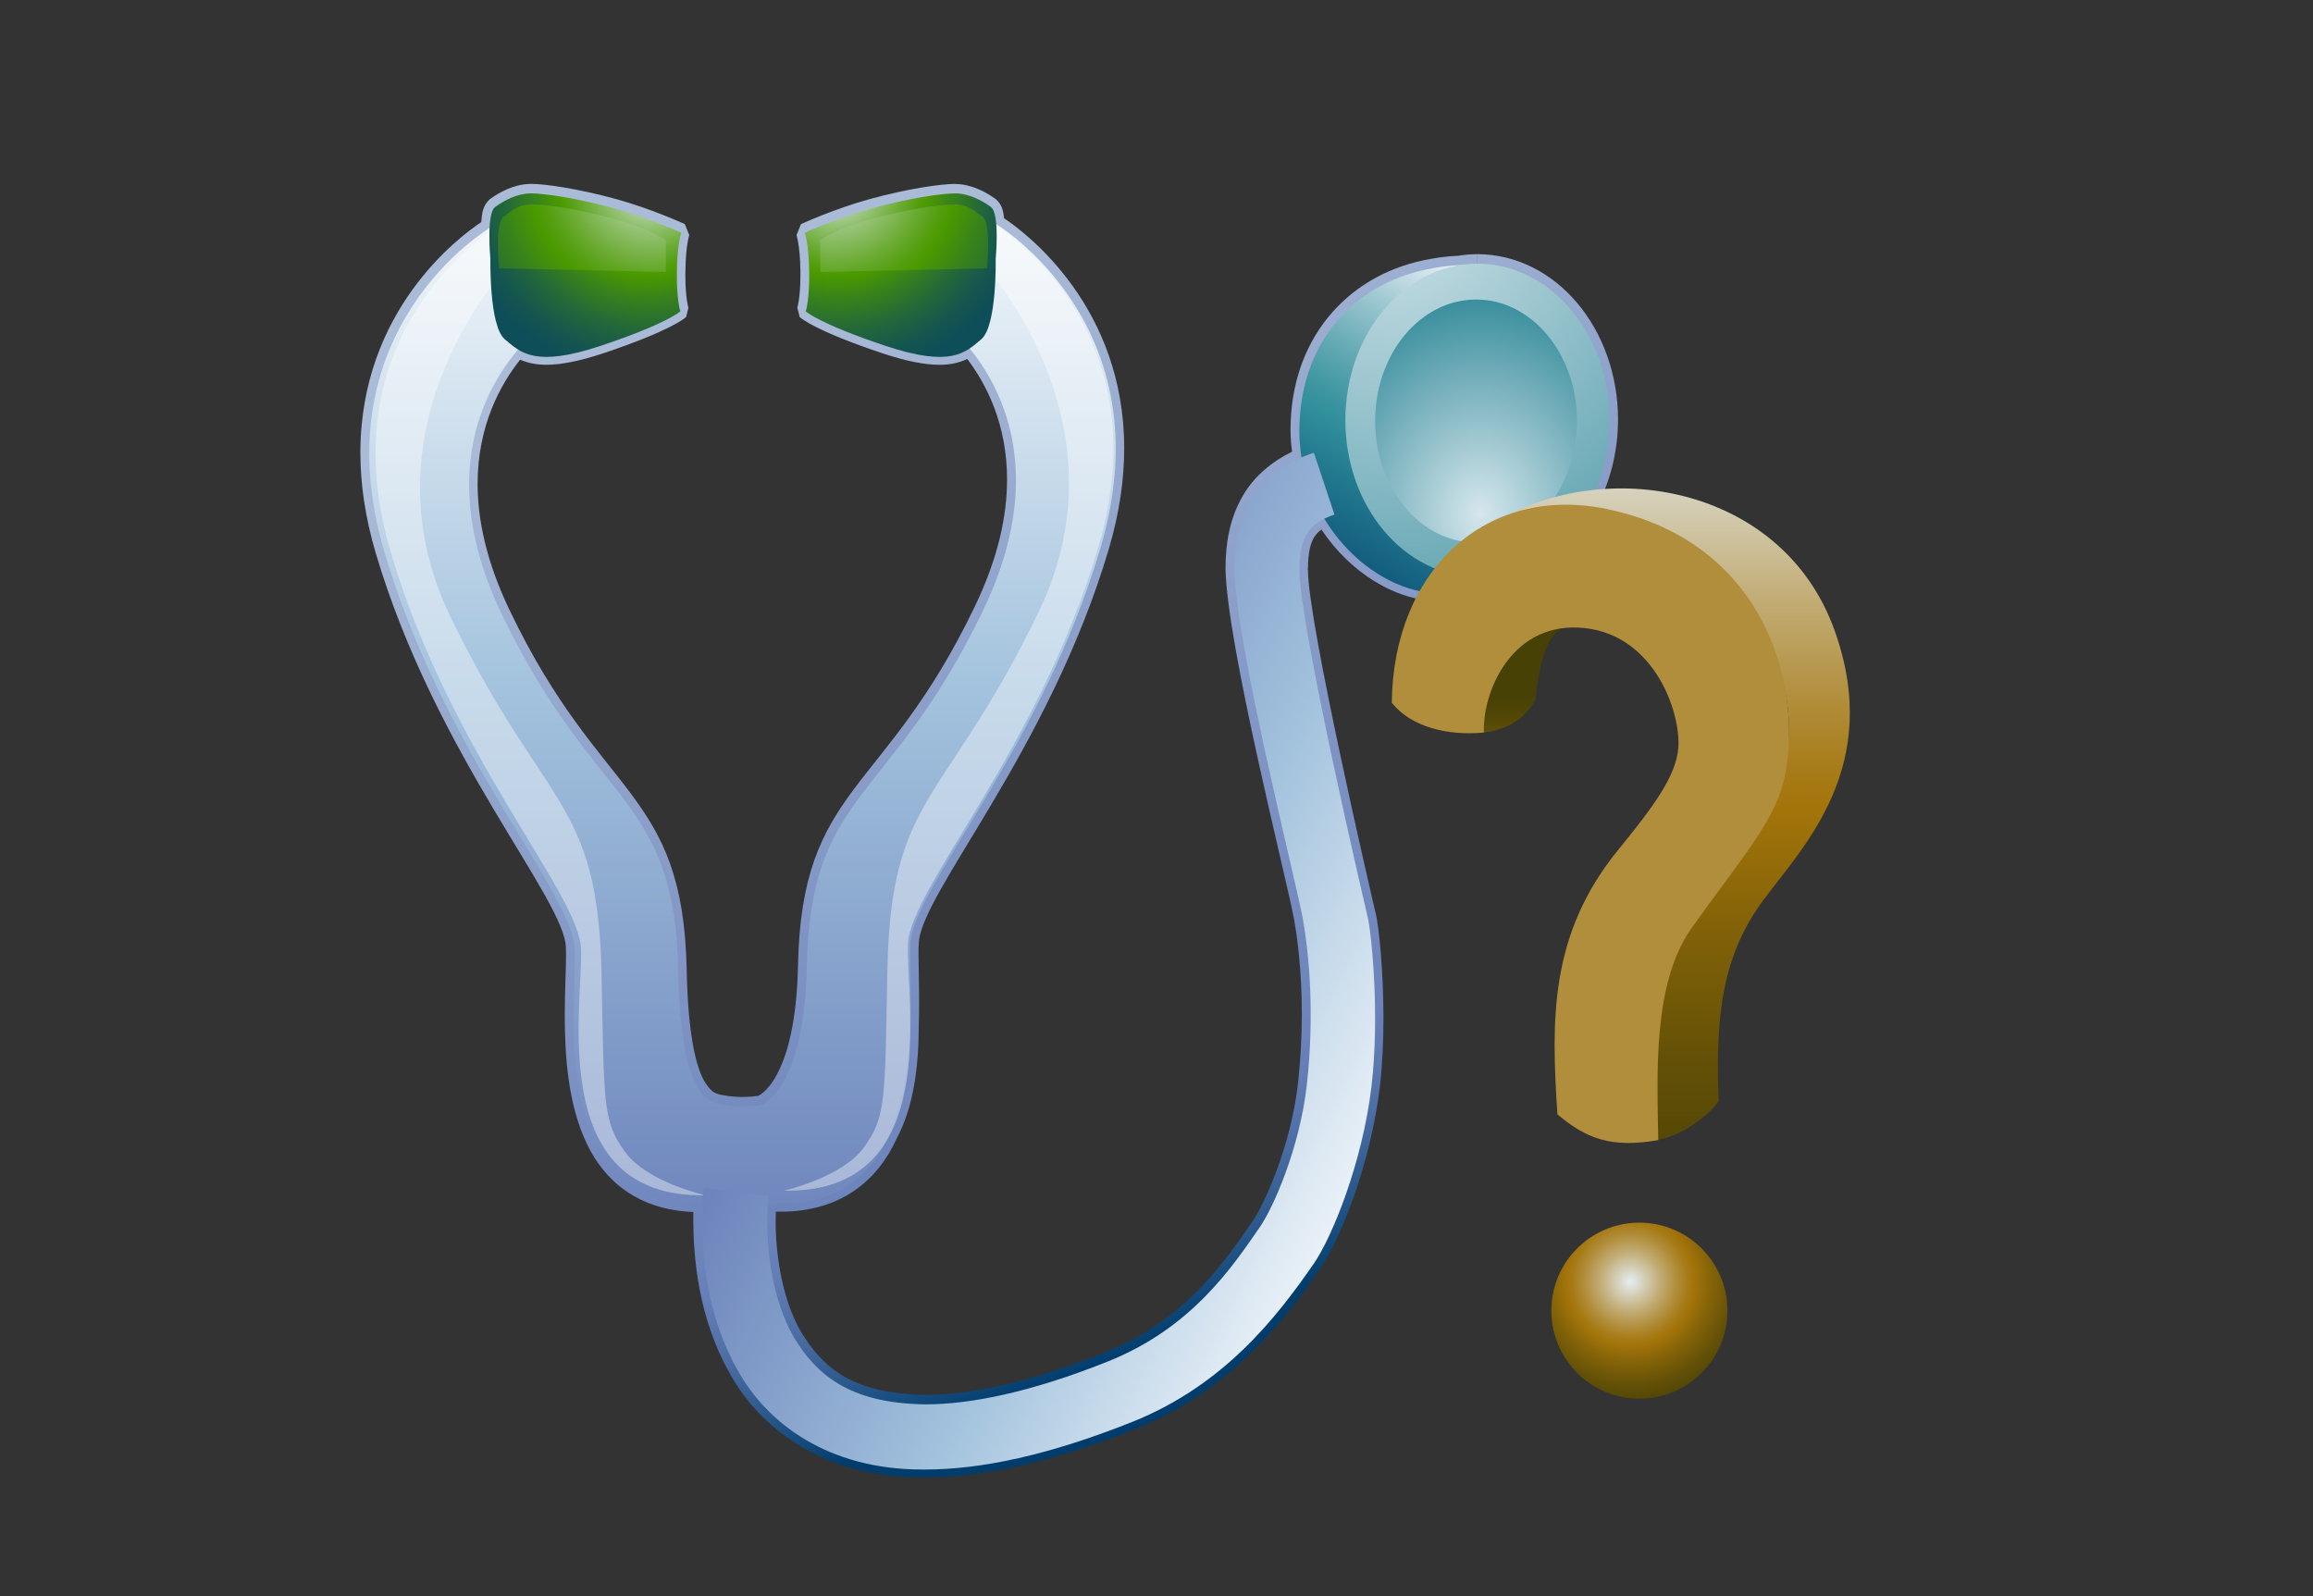<?xml version="1.0" encoding="UTF-8"?>
<svg xmlns="http://www.w3.org/2000/svg" xmlns:xlink="http://www.w3.org/1999/xlink" contentScriptType="text/ecmascript" width="100" baseProfile="tiny" zoomAndPan="magnify" contentStyleType="text/css" viewBox="0.004 0.086 100 69" height="69" preserveAspectRatio="xMidYMid meet" version="1.1">
    <rect x="0.004" y="0.086" width="100" height="69" fill="#333333" stroke="none"/>
    <rect x="0" width="100" fill="none" y="0" height="69.047"/>
    <linearGradient x1="-655.207" gradientTransform="matrix(1 0 0 -1 694.626 1065.141)" y1="1053.361" x2="-636.577" gradientUnits="userSpaceOnUse" y2="1005.12" xlink:type="simple" xlink:actuate="onLoad" id="XMLID_961_" xlink:show="other">
        <stop stop-color="#aabbd7" offset="0"/>
        <stop stop-color="#92a5cc" offset="0.263"/>
        <stop stop-color="#6c83bb" offset="0.714"/>
        <stop stop-color="#637db5" offset="0.745"/>
        <stop stop-color="#4c6ea4" offset="0.794"/>
        <stop stop-color="#265689" offset="0.856"/>
        <stop stop-color="#003d6d" offset="0.91"/>
        <stop stop-color="#003d6d" offset="1"/>
    </linearGradient>
    <path fill="url(#XMLID_961_)" d="M 35.258 13.348 L 35.258 13.348 C 35.347 13.403 35.476 13.475 35.653 13.563 L 35.653 13.563 C 36.133 13.806 36.98 14.173 38.398 14.645 L 38.398 14.645 C 39.417 14.986 40.125 15.106 40.619 15.106 L 40.619 15.106 C 41.162 15.102 41.447 14.977 41.715 14.802 L 41.715 14.802 L 42.212 14.877 C 43.151 16.024 44.297 18.008 44.297 20.812 L 44.297 20.812 C 44.297 22.475 43.894 24.416 42.827 26.629 L 42.827 26.629 C 38.693 35.132 35.383 34.406 35.256 41.834 L 35.256 41.834 C 35.145 47.061 33.432 48.066 32.956 48.191 L 32.956 48.191 C 32.79 48.224 32.483 48.254 32.094 48.254 L 32.094 48.254 C 31.835 48.254 31.552 48.237 31.277 48.191 L 31.277 48.191 C 31.009 48.163 30.27 48.06 29.816 47.212 L 29.816 47.212 C 29.346 46.38 29.008 44.911 28.95 42.024 L 28.95 42.024 C 28.823 34.596 25.512 35.323 21.379 26.816 L 21.379 26.816 C 20.311 24.607 19.907 22.662 19.907 21 L 19.907 21 C 19.907 18.07 21.157 16.035 22.119 14.915 L 22.119 14.915 L 22.6 14.84 C 22.848 14.992 23.126 15.102 23.633 15.104 L 23.633 15.104 C 24.127 15.104 24.833 14.983 25.852 14.645 L 25.852 14.645 C 27.791 14.0 28.661 13.551 28.992 13.35 L 28.992 13.35 C 28.944 13.09 28.889 12.647 28.889 11.968 L 28.889 11.968 C 28.889 11.918 28.887 11.857 28.889 11.803 L 28.889 11.803 C 28.897 11.086 28.959 10.614 29.015 10.328 L 29.015 10.328 C 28.531 10.12 27.494 9.698 26.411 9.404 L 26.411 9.404 C 24.889 8.987 23.515 8.789 22.981 8.785 L 22.981 8.785 C 22.968 8.787 22.961 8.785 22.959 8.785 L 22.959 8.785 L 22.959 8.785 L 22.959 8.785 C 22.957 8.785 22.955 8.785 22.954 8.785 L 22.954 8.785 L 22.954 8.783 L 22.945 8.785 C 22.507 8.783 21.99 9.035 21.64 9.291 L 21.64 9.291 L 21.644 9.293 C 21.633 9.316 21.618 9.363 21.604 9.425 L 21.604 9.425 C 21.572 9.549 21.553 9.731 21.542 9.924 L 21.542 9.924 L 21.365 10.223 C 20.961 10.473 16.328 13.473 16.337 19.648 L 16.337 19.648 C 16.337 20.896 16.524 22.278 16.978 23.802 L 16.978 23.802 C 19.535 32.514 25.023 38.281 25.222 41.049 L 25.222 41.049 C 25.227 41.154 25.227 41.27 25.227 41.389 L 25.227 41.389 C 25.227 42.055 25.172 42.971 25.174 43.998 L 25.174 43.998 C 25.17 45.693 25.321 47.678 26.043 49.182 L 26.043 49.182 C 26.776 50.682 27.972 51.723 30.322 51.741 L 30.322 51.741 C 30.346 51.741 30.369 51.741 30.392 51.743 L 30.392 51.743 L 30.746 52.134 C 30.737 52.333 30.73 52.556 30.728 52.822 L 30.728 52.822 C 30.735 54.326 30.92 56.806 32.196 59.066 L 32.196 59.066 C 33.414 61.29 35.924 63.205 39.859 63.209 L 39.859 63.209 C 39.905 63.209 39.948 63.209 39.994 63.209 L 39.994 63.209 C 42.362 63.207 45.241 62.602 48.809 61.176 L 48.809 61.176 C 52.68 59.629 54.898 56.77 56.476 54.487 L 56.476 54.487 C 57.241 53.397 58.546 50.174 58.915 46.987 L 58.915 46.987 C 59.028 46.039 59.069 45.041 59.069 44.093 L 59.069 44.093 C 59.071 42.039 58.86 40.213 58.759 39.783 L 58.759 39.783 C 58.587 39.038 55.811 27.231 55.8 24.715 L 55.8 24.715 C 55.8 24.714 55.798 24.702 55.8 24.678 L 55.8 24.678 C 55.8 24.67 55.8 24.664 55.8 24.656 L 55.8 24.656 C 55.802 23.889 55.927 23.33 56.184 22.921 L 56.184 22.921 C 56.36 22.635 56.639 22.352 57.091 22.137 L 57.091 22.137 L 57.577 22.28 C 58.681 24.113 60.542 25.352 62.372 25.344 L 62.372 25.344 C 63.546 25.358 65.521 24.74 66.348 23.983 L 66.348 23.983 C 66.399 23.942 66.452 23.866 66.612 23.696 L 66.612 23.696 C 68.151 22.589 69.208 20.557 69.208 18.218 L 69.208 18.218 C 69.206 14.641 66.767 11.832 63.874 11.823 L 63.874 11.823 L 63.874 11.446 L 63.874 11.073 C 67.286 11.084 69.952 14.317 69.958 18.218 L 69.958 18.218 C 69.956 20.782 68.806 23.037 67.114 24.244 L 67.114 24.244 C 67.055 24.309 66.981 24.423 66.848 24.543 L 66.848 24.543 C 65.766 25.484 63.77 26.082 62.372 26.096 L 62.372 26.096 C 60.314 26.088 58.37 24.822 57.134 22.979 L 57.134 22.979 C 56.985 23.086 56.903 23.192 56.817 23.321 L 56.817 23.321 C 56.673 23.546 56.552 23.972 56.552 24.657 L 56.552 24.657 L 56.542 24.657 L 56.544 24.714 L 56.552 24.714 C 56.552 24.714 56.555 24.714 56.552 24.726 L 56.552 24.726 C 56.55 27.001 59.323 38.92 59.491 39.613 L 59.491 39.613 C 59.614 40.17 59.814 41.976 59.816 44.093 L 59.816 44.093 C 59.816 45.058 59.775 46.086 59.661 47.073 L 59.661 47.073 C 59.259 50.407 57.964 53.641 57.093 54.911 L 57.093 54.911 C 55.495 57.222 53.169 60.241 49.087 61.872 L 49.087 61.872 C 45.457 63.319 42.489 63.954 40.001 63.957 L 40.001 63.957 C 39.951 63.96 39.903 63.96 39.857 63.96 L 39.857 63.96 C 35.667 63.964 32.868 61.876 31.536 59.429 L 31.536 59.429 C 30.168 56.994 29.986 54.388 29.977 52.825 L 29.977 52.825 C 29.977 52.704 29.979 52.593 29.981 52.485 L 29.981 52.485 C 27.585 52.391 26.122 51.133 25.362 49.506 L 25.362 49.506 C 24.559 47.813 24.424 45.738 24.421 44 L 24.421 44 C 24.421 42.949 24.476 42.018 24.476 41.391 L 24.476 41.391 C 24.476 41.276 24.474 41.171 24.471 41.08 L 24.471 41.08 C 24.46 38.99 18.867 32.804 16.254 24.017 L 16.254 24.017 C 15.782 22.425 15.584 20.972 15.584 19.649 L 15.584 19.649 C 15.593 13.507 19.84 10.334 20.811 9.689 L 20.811 9.689 C 20.842 9.322 20.863 8.99 21.184 8.695 L 21.184 8.695 C 21.602 8.395 22.202 8.062 22.884 8.039 L 22.884 8.039 C 22.915 8.033 22.929 8.035 22.938 8.035 L 22.938 8.035 C 22.943 8.035 22.947 8.038 22.952 8.035 L 22.952 8.035 C 23.6 8.038 24.996 8.246 26.607 8.682 L 26.607 8.682 C 28.166 9.109 29.599 9.769 29.611 9.773 L 29.611 9.773 L 29.803 10.248 C 29.808 10.25 29.776 10.313 29.733 10.561 L 29.733 10.561 C 29.69 10.809 29.644 11.212 29.637 11.827 L 29.637 11.827 C 29.635 11.864 29.635 11.911 29.635 11.971 L 29.635 11.971 C 29.635 12.509 29.671 12.876 29.707 13.103 L 29.707 13.103 C 29.741 13.33 29.767 13.392 29.767 13.392 L 29.767 13.392 L 29.667 13.792 C 29.594 13.855 28.973 14.394 26.084 15.36 L 26.084 15.36 C 25.021 15.712 24.244 15.854 23.63 15.856 L 23.63 15.856 C 23.169 15.858 22.797 15.77 22.493 15.635 L 22.493 15.635 C 21.644 16.703 20.653 18.485 20.653 21.002 L 20.653 21.002 C 20.653 22.545 21.025 24.369 22.05 26.494 L 22.05 26.494 C 25.982 34.705 29.526 34.199 29.693 42.01 L 29.693 42.01 C 29.746 44.844 30.104 46.227 30.463 46.844 L 30.463 46.844 C 30.835 47.44 31.048 47.381 31.401 47.457 L 31.401 47.457 C 31.616 47.494 31.863 47.51 32.09 47.51 L 32.09 47.51 C 32.408 47.51 32.702 47.477 32.784 47.463 L 32.784 47.463 C 32.791 47.457 32.806 47.451 32.827 47.442 L 32.827 47.442 C 32.868 47.419 32.931 47.379 33.006 47.313 L 33.006 47.313 C 33.158 47.184 33.364 46.958 33.578 46.567 L 33.578 46.567 C 34.005 45.792 34.454 44.362 34.504 41.823 L 34.504 41.823 C 34.672 34.012 38.213 34.516 42.148 26.308 L 42.148 26.308 C 43.173 24.181 43.543 22.355 43.543 20.815 L 43.543 20.815 C 43.543 18.415 42.642 16.687 41.823 15.605 L 41.823 15.605 C 41.509 15.755 41.114 15.861 40.616 15.857 L 40.616 15.857 C 40.002 15.857 39.223 15.714 38.159 15.361 L 38.159 15.361 C 35.271 14.394 34.649 13.855 34.579 13.793 L 34.579 13.793 L 34.477 13.393 C 34.463 13.388 34.609 13.049 34.609 11.972 L 34.609 11.972 C 34.606 11.918 34.606 11.866 34.609 11.813 L 34.609 11.813 C 34.602 11.214 34.554 10.811 34.511 10.563 L 34.511 10.563 C 34.468 10.316 34.441 10.25 34.441 10.25 L 34.441 10.25 L 34.633 9.775 C 34.645 9.771 36.078 9.111 37.637 8.684 L 37.637 8.684 C 39.245 8.246 40.639 8.042 41.292 8.037 L 41.292 8.037 C 41.294 8.037 41.314 8.037 41.306 8.04 L 41.306 8.04 C 42.009 8.047 42.63 8.389 43.059 8.697 L 43.059 8.697 C 43.341 8.949 43.379 9.222 43.414 9.521 L 43.414 9.521 C 44.431 10.204 48.602 13.376 48.608 19.46 L 48.608 19.46 C 48.608 20.782 48.411 22.239 47.941 23.827 L 47.941 23.827 C 45.33 32.616 39.737 38.804 39.726 40.901 L 39.726 40.901 C 39.716 41.01 39.714 41.137 39.714 41.28 L 39.714 41.28 C 39.714 41.809 39.741 42.54 39.741 43.368 L 39.741 43.368 C 39.741 43.708 39.739 44.063 39.727 44.425 L 39.727 44.425 C 39.722 46.058 39.543 47.869 38.765 49.32 L 38.765 49.32 C 37.957 51.099 36.367 52.49 33.702 52.47 L 33.702 52.47 C 33.645 52.47 33.588 52.47 33.568 52.468 L 33.568 52.468 C 33.561 52.47 33.554 52.47 33.547 52.47 L 33.547 52.47 C 33.543 52.584 33.541 52.716 33.54 52.87 L 33.54 52.87 C 33.54 52.87 33.54 52.87 33.54 52.899 L 33.54 52.899 C 33.535 54.135 33.767 56.171 34.631 57.661 L 34.631 57.661 C 35.57 59.19 36.777 60.315 39.951 60.391 L 39.951 60.391 C 39.966 60.389 39.978 60.389 39.987 60.389 L 39.987 60.389 C 39.993 60.389 39.997 60.389 40.001 60.389 L 40.001 60.389 C 41.877 60.391 44.43 59.893 47.76 58.561 L 47.76 58.561 C 51.274 57.153 52.959 54.618 54.158 52.885 L 54.158 52.885 C 54.679 52.135 55.828 49.578 56.123 46.905 L 56.123 46.905 C 56.238 45.858 56.287 44.856 56.287 43.928 L 56.287 43.928 C 56.287 42.223 56.125 40.768 55.939 39.764 L 55.939 39.764 C 55.652 38.194 53.033 27.896 52.988 24.665 L 52.988 24.665 C 52.988 23.605 53.156 22.487 53.767 21.468 L 53.767 21.468 C 54.244 20.669 54.984 20.046 55.865 19.614 L 55.865 19.614 C 55.824 19.313 55.799 19.008 55.799 18.693 L 55.799 18.693 C 55.787 14.799 58.184 12.047 61.553 11.338 L 61.553 11.338 C 62.004 11.243 62.543 11.161 63.057 11.144 L 63.057 11.144 C 63.315 11.103 63.588 11.074 63.871 11.074 L 63.871 11.074 L 63.871 11.447 L 63.871 11.824 C 63.641 11.824 63.408 11.847 63.129 11.89 L 63.129 11.89 C 62.627 11.908 62.125 11.983 61.709 12.072 L 61.709 12.072 C 58.656 12.738 56.561 15.111 56.551 18.694 L 56.551 18.694 C 56.551 19.057 56.586 19.416 56.647 19.776 L 56.647 19.776 L 56.428 20.182 C 55.545 20.566 54.838 21.137 54.41 21.855 L 54.41 21.855 C 53.894 22.714 53.738 23.681 53.736 24.661 L 53.736 24.661 C 53.767 27.668 56.373 38.017 56.676 39.629 L 56.676 39.629 C 56.869 40.682 57.033 42.176 57.033 43.928 L 57.033 43.928 C 57.033 44.883 56.985 45.91 56.865 46.989 L 56.865 46.989 C 56.541 49.828 55.393 52.399 54.772 53.309 L 54.772 53.309 C 53.58 55.037 51.77 57.762 48.037 59.258 L 48.037 59.258 C 44.643 60.613 42.007 61.141 39.999 61.141 L 39.999 61.141 L 39.981 61.141 L 39.981 61.141 C 36.592 61.119 34.975 59.737 33.982 58.041 L 33.982 58.041 C 33.008 56.344 32.791 54.219 32.787 52.898 L 32.787 52.898 C 32.787 52.882 32.784 52.843 32.789 52.822 L 32.789 52.822 C 32.789 52.523 32.801 52.281 32.811 52.09 L 32.811 52.09 L 33.165 51.741 C 33.301 51.734 33.423 51.726 33.541 51.719 L 33.541 51.719 C 33.594 51.721 33.645 51.721 33.698 51.721 L 33.698 51.721 C 36.1 51.705 37.323 50.592 38.093 48.983 L 38.093 48.983 C 38.782 47.709 38.973 46.001 38.975 44.412 L 38.975 44.412 C 38.987 44.056 38.989 43.705 38.989 43.369 L 38.989 43.369 C 38.989 42.556 38.962 41.836 38.962 41.28 L 38.962 41.28 C 38.962 41.125 38.965 40.981 38.974 40.862 L 38.974 40.862 C 39.171 38.096 44.662 32.327 47.219 23.614 L 47.219 23.614 C 47.668 22.093 47.854 20.708 47.854 19.46 L 47.854 19.46 C 47.863 13.413 43.425 10.415 42.861 10.056 L 42.861 10.056 L 42.694 9.77 C 42.676 9.537 42.628 9.332 42.6 9.286 L 42.6 9.286 C 42.259 9.039 41.764 8.796 41.294 8.784 L 41.294 8.784 L 41.294 8.786 C 40.778 8.784 39.384 8.981 37.836 9.405 L 37.836 9.405 C 36.755 9.699 35.718 10.12 35.233 10.327 L 35.233 10.327 C 35.289 10.613 35.35 11.088 35.358 11.807 L 35.358 11.807 C 35.358 11.862 35.358 11.916 35.358 11.968 L 35.358 11.968 M 42.6 9.283 L 42.602 9.283 C 42.602 9.282 42.602 9.282 42.602 9.282 L 42.602 9.282 C 42.602 9.282 42.601 9.283 42.6 9.283 L 42.6 9.283 z "/>
    <linearGradient x1="-662.521" gradientTransform="matrix(1 0 0 -1 694.626 1065.141)" y1="1058.869" x2="-662.521" gradientUnits="userSpaceOnUse" y2="991.021" xlink:type="simple" xlink:actuate="onLoad" id="XMLID_962_" xlink:show="other">
        <stop stop-color="#ffffff" offset="0"/>
        <stop stop-color="#a2c2dd" offset="0.35"/>
        <stop stop-color="#6c83bb" offset="0.7"/>
        <stop stop-color="#003d6d" offset="1"/>
    </linearGradient>
    <path fill="url(#XMLID_962_)" d="M 47.589 23.756 C 50.445 14.092 43.002 9.731 43.002 9.731 L 40.768 14.002 C 40.768 14.002 46.527 18.147 42.493 26.504 C 38.459 34.859 35.033 34.244 34.886 41.865 C 34.786 47.021 33.068 47.822 32.88 47.861 C 32.693 47.902 31.966 47.968 31.345 47.861 C 30.725 47.754 29.438 47.775 29.327 42.052 C 29.18 34.432 25.753 35.047 21.72 26.69 C 17.686 18.335 23.445 14.19 23.445 14.19 L 21.209 9.92 C 21.209 9.92 13.766 14.281 16.621 23.945 C 19.207 32.695 24.747 38.672 24.852 41.1 C 24.956 43.53 23.575 52.303 30.49 52.159 C 31.275 52.222 32.972 52.177 33.546 52.13 C 40.462 52.275 39.253 43.341 39.359 40.911 C 39.463 38.483 45.004 32.506 47.589 23.756 z "/>
    <path fill="#ffffff" d="M 30.487 51.758 C 23.571 51.903 25.227 43.526 25.123 41.096 C 25.018 38.668 19.477 32.692 16.892 23.942 C 14.037 14.278 21.48 9.917 21.48 9.917 L 22.036 11.499 C 22.036 11.499 15.433 18.366 19.468 26.724 C 23.503 35.082 25.864 34.576 26.011 42.195 C 26.121 47.918 26.073 48.55 27.016 49.873 C 27.958 51.192 30.487 51.758 30.487 51.758 z " fill-opacity="0.4"/>
    <path fill="#ffffff" d="M 33.894 51.561 C 40.81 51.707 39.154 43.33 39.259 40.901 C 39.363 38.471 44.904 32.496 47.489 23.746 C 50.343 14.082 42.902 9.721 42.902 9.721 L 42.345 11.303 C 42.345 11.303 48.949 18.172 44.913 26.53 C 40.88 34.885 38.517 34.38 38.37 41.999 C 38.26 47.722 38.309 48.356 37.366 49.677 C 36.423 50.996 33.894 51.561 33.894 51.561 z " fill-opacity="0.4"/>
    <linearGradient x1="-628.991" gradientTransform="matrix(1 0 0 -1 694.626 1065.141)" y1="1051.872" x2="-638.584" gradientUnits="userSpaceOnUse" y2="1035.372" xlink:type="simple" xlink:actuate="onLoad" id="XMLID_963_" xlink:show="other">
        <stop stop-color="#e6eef4" offset="0"/>
        <stop stop-color="#9ec8d1" offset="0.149"/>
        <stop stop-color="#62a9b3" offset="0.288"/>
        <stop stop-color="#3d95a1" offset="0.39"/>
        <stop stop-color="#2f8e9a" offset="0.444"/>
        <stop stop-color="#247c90" offset="0.524"/>
        <stop stop-color="#115a7d" offset="0.699"/>
        <stop stop-color="#044571" offset="0.843"/>
        <stop stop-color="#003d6d" offset="0.938"/>
        <stop stop-color="#003d6d" offset="1"/>
    </linearGradient>
    <path fill="url(#XMLID_963_)" d="M 65.245 12.004 C 66.859 13.199 67.599 16.307 67.599 18.731 C 67.599 20.946 67.993 23.065 66.603 24.299 C 65.65 25.149 63.665 25.754 62.378 25.754 C 59.226 25.754 56.181 22.469 56.181 18.731 C 56.181 14.993 58.425 12.43 61.638 11.743 C 62.723 11.51 64.368 11.355 65.245 12.004 z "/>
    <radialGradient gradientTransform="matrix(0.831 0 0 -1 639.624 1065.141)" gradientUnits="userSpaceOnUse" xlink:type="simple" r="28.32" xlink:actuate="onLoad" cx="-697.389" id="XMLID_964_" cy="1057.491" xlink:show="other">
        <stop stop-color="#d6e6ec" offset="0"/>
        <stop stop-color="#298595" offset="1"/>
    </radialGradient>
    <ellipse rx="5.709" ry="6.768" fill="url(#XMLID_964_)" cx="63.879" cy="18.254"/>
    <radialGradient gradientTransform="matrix(0.831 0 0 -1 639.624 1065.141)" gradientUnits="userSpaceOnUse" xlink:type="simple" r="10.302" xlink:actuate="onLoad" cx="-692.687" id="XMLID_965_" cy="1042.849" xlink:show="other">
        <stop stop-color="#d6e6ec" offset="0"/>
        <stop stop-color="#298595" offset="1"/>
    </radialGradient>
    <ellipse rx="4.363" ry="5.254" fill="url(#XMLID_965_)" cx="63.82" cy="18.289"/>
    <linearGradient x1="-631.538" gradientTransform="matrix(1 0 0 -1 694.626 1065.141)" y1="1015.609" x2="-667.923" gradientUnits="userSpaceOnUse" y2="1033.571" xlink:type="simple" xlink:actuate="onLoad" id="XMLID_966_" xlink:show="other">
        <stop stop-color="#ffffff" offset="0"/>
        <stop stop-color="#a2c2dd" offset="0.35"/>
        <stop stop-color="#6c83bb" offset="0.7"/>
        <stop stop-color="#003d6d" offset="1"/>
    </linearGradient>
    <path fill="url(#XMLID_966_)" d="M 31.87 59.279 C 30.551 56.933 30.367 54.39 30.359 52.859 L 30.359 52.859 C 30.359 52.023 30.425 51.482 30.43 51.437 L 30.43 51.437 L 30.43 51.439 L 33.223 51.783 C 33.224 51.783 33.213 51.857 33.201 52.045 L 33.201 52.045 C 33.188 52.234 33.175 52.514 33.175 52.859 L 33.175 52.859 C 33.166 54.13 33.38 56.261 34.319 57.888 L 34.319 57.888 C 35.287 59.5 36.702 60.756 40.001 60.8 L 40.001 60.8 C 41.944 60.802 44.542 60.289 47.91 58.943 L 47.91 58.943 C 51.533 57.492 53.279 54.863 54.476 53.13 L 54.476 53.13 C 55.047 52.303 56.195 49.734 56.504 46.981 C 56.84 43.975 56.61 41.321 56.316 39.731 C 56.019 38.141 53.409 27.816 53.37 24.702 L 53.37 24.702 C 53.372 23.679 53.534 22.638 54.099 21.698 L 54.099 21.698 C 54.66 20.755 55.623 20.042 56.808 19.659 L 56.808 19.659 L 57.697 22.331 C 56.98 22.579 56.707 22.843 56.508 23.157 L 56.508 23.157 C 56.311 23.475 56.186 23.971 56.188 24.702 L 56.188 24.702 C 56.149 26.968 58.963 39.009 59.133 39.731 C 59.303 40.453 59.662 43.985 59.297 47.063 C 58.91 50.325 57.611 53.553 56.793 54.733 L 56.793 54.733 C 55.205 57.03 52.932 59.969 48.956 61.559 L 48.956 61.559 C 45.357 62.995 42.434 63.616 40.002 63.618 L 40.002 63.618 C 39.957 63.618 39.912 63.618 39.867 63.618 L 39.867 63.618 C 35.802 63.617 33.146 61.617 31.87 59.279 L 31.87 59.279 z "/>
    <radialGradient gradientTransform="matrix(1 0 0 -1 694.626 1065.141)" gradientUnits="userSpaceOnUse" xlink:type="simple" r="8.923" xlink:actuate="onLoad" cx="-666.578" id="XMLID_967_" cy="1057.073" xlink:show="other">
        <stop stop-color="#e6eef4" offset="0"/>
        <stop stop-color="#c6dcc1" offset="0.077"/>
        <stop stop-color="#91c06f" offset="0.211"/>
        <stop stop-color="#6bab33" offset="0.321"/>
        <stop stop-color="#539e0e" offset="0.401"/>
        <stop stop-color="#4a9900" offset="0.444"/>
        <stop stop-color="#398419" offset="0.547"/>
        <stop stop-color="#22663b" offset="0.713"/>
        <stop stop-color="#135550" offset="0.849"/>
        <stop stop-color="#0e4e58" offset="0.938"/>
        <stop stop-color="#0e4e58" offset="1"/>
    </radialGradient>
    <path fill="url(#XMLID_967_)" d="M 21.412 9.035 C 21.021 9.32 21.205 11.267 21.205 11.267 C 21.205 11.267 21.147 14.182 21.827 14.751 C 22.505 15.321 23.11 15.991 25.973 15.037 C 28.835 14.083 29.418 13.548 29.418 13.548 C 29.418 13.548 29.252 13.075 29.268 11.842 C 29.282 10.609 29.459 10.148 29.459 10.148 C 29.459 10.148 28.034 9.494 26.513 9.08 C 24.925 8.647 23.523 8.445 22.947 8.447 C 22.373 8.449 21.801 8.75 21.412 9.035 z "/>
    <radialGradient gradientTransform="matrix(1 0 0 -1 694.626 1065.141)" gradientUnits="userSpaceOnUse" xlink:type="simple" r="11.907" xlink:actuate="onLoad" cx="-666.447" id="XMLID_968_" cy="1057.419" xlink:show="other">
        <stop stop-color="#e6eef4" offset="0"/>
        <stop stop-color="#c6dcc1" offset="0.077"/>
        <stop stop-color="#91c06f" offset="0.211"/>
        <stop stop-color="#6bab33" offset="0.321"/>
        <stop stop-color="#539e0e" offset="0.401"/>
        <stop stop-color="#4a9900" offset="0.444"/>
        <stop stop-color="#398419" offset="0.547"/>
        <stop stop-color="#22663b" offset="0.713"/>
        <stop stop-color="#135550" offset="0.849"/>
        <stop stop-color="#0e4e58" offset="0.938"/>
        <stop stop-color="#0e4e58" offset="1"/>
    </radialGradient>
    <path fill="url(#XMLID_968_)" d="M 21.777 9.453 C 21.387 9.738 21.578 11.687 21.578 11.687 L 28.789 11.842 L 28.794 10.47 C 28.794 10.47 28.082 9.968 26.562 9.554 C 24.974 9.121 23.57 8.918 22.995 8.921 C 22.419 8.924 22.165 9.168 21.777 9.453 z "/>
    <radialGradient gradientTransform="matrix(-1 0 0 -1 1109.143 1065.141)" gradientUnits="userSpaceOnUse" xlink:type="simple" r="8.932" xlink:actuate="onLoad" cx="1072.932" id="XMLID_969_" cy="1057.073" xlink:show="other">
        <stop stop-color="#e6eef4" offset="0"/>
        <stop stop-color="#c6dcc1" offset="0.077"/>
        <stop stop-color="#91c06f" offset="0.211"/>
        <stop stop-color="#6bab33" offset="0.321"/>
        <stop stop-color="#539e0e" offset="0.401"/>
        <stop stop-color="#4a9900" offset="0.444"/>
        <stop stop-color="#398419" offset="0.547"/>
        <stop stop-color="#22663b" offset="0.713"/>
        <stop stop-color="#135550" offset="0.849"/>
        <stop stop-color="#0e4e58" offset="0.938"/>
        <stop stop-color="#0e4e58" offset="1"/>
    </radialGradient>
    <path fill="url(#XMLID_969_)" d="M 42.845 9.035 C 43.236 9.32 43.052 11.267 43.052 11.267 C 43.052 11.267 43.11 14.182 42.43 14.751 C 41.752 15.321 41.147 15.991 38.284 15.037 C 35.422 14.083 34.839 13.548 34.839 13.548 C 34.839 13.548 35.005 13.075 34.989 11.842 C 34.975 10.609 34.798 10.148 34.798 10.148 C 34.798 10.148 36.223 9.494 37.744 9.08 C 39.332 8.647 40.734 8.445 41.31 8.447 C 41.884 8.449 42.456 8.75 42.845 9.035 z "/>
    <radialGradient gradientTransform="matrix(-1 0 0 -1 1109.143 1065.141)" gradientUnits="userSpaceOnUse" xlink:type="simple" r="11.911" xlink:actuate="onLoad" cx="1073.063" id="XMLID_970_" cy="1057.419" xlink:show="other">
        <stop stop-color="#e6eef4" offset="0"/>
        <stop stop-color="#c6dcc1" offset="0.077"/>
        <stop stop-color="#91c06f" offset="0.211"/>
        <stop stop-color="#6bab33" offset="0.321"/>
        <stop stop-color="#539e0e" offset="0.401"/>
        <stop stop-color="#4a9900" offset="0.444"/>
        <stop stop-color="#398419" offset="0.547"/>
        <stop stop-color="#22663b" offset="0.713"/>
        <stop stop-color="#135550" offset="0.849"/>
        <stop stop-color="#0e4e58" offset="0.938"/>
        <stop stop-color="#0e4e58" offset="1"/>
    </radialGradient>
    <path fill="url(#XMLID_970_)" d="M 42.479 9.453 C 42.869 9.738 42.678 11.687 42.678 11.687 L 35.467 11.842 L 35.462 10.47 C 35.462 10.47 36.174 9.968 37.694 9.554 C 39.282 9.121 40.686 8.918 41.261 8.921 C 41.838 8.924 42.092 9.168 42.479 9.453 z "/>
    <linearGradient x1="-642.482" gradientTransform="matrix(1 0 0 -1 717.334 -1042.765)" y1="-1098.828" x2="-642.48" gradientUnits="userSpaceOnUse" y2="-1098.831" xlink:type="simple" xlink:actuate="onLoad" id="XMLID_971_" xlink:show="other">
        <stop stop-color="#a2c2dd" offset="0"/>
        <stop stop-color="#a2c2dd" offset="0.1"/>
        <stop stop-color="#6c83bb" offset="0.714"/>
        <stop stop-color="#003d6d" offset="0.989"/>
        <stop stop-color="#003d6d" offset="1"/>
    </linearGradient>
    <path fill="url(#XMLID_971_)" d="M 74.852 56.067 L 74.85 56.057 L 74.852 56.067 z "/>
    <radialGradient gradientTransform="matrix(1 0 0 1 717.372 -4239.901)" gradientUnits="userSpaceOnUse" xlink:type="simple" r="6.204" xlink:actuate="onLoad" cx="-646.88" id="XMLID_972_" cy="4295.372" xlink:show="other">
        <stop stop-color="#e6eef4" offset="0"/>
        <stop stop-color="#dad9cb" offset="0.064"/>
        <stop stop-color="#c3ae79" offset="0.203"/>
        <stop stop-color="#b28f3d" offset="0.317"/>
        <stop stop-color="#a77b18" offset="0.4"/>
        <stop stop-color="#a3740a" offset="0.444"/>
        <stop stop-color="#866408" offset="0.559"/>
        <stop stop-color="#645107" offset="0.719"/>
        <stop stop-color="#4f4505" offset="0.851"/>
        <stop stop-color="#474105" offset="0.938"/>
        <stop stop-color="#474105" offset="1"/>
    </radialGradient>
    <circle fill="url(#XMLID_972_)" r="3.806" cx="70.881" cy="56.751"/>
    <linearGradient x1="-622.152" gradientTransform="matrix(1 0 0 -1 694.626 1065.141)" y1="1047.256" x2="-622.152" gradientUnits="userSpaceOnUse" y2="1008.418" xlink:type="simple" xlink:actuate="onLoad" id="XMLID_973_" xlink:show="other">
        <stop stop-color="#e6eef4" offset="0"/>
        <stop stop-color="#dad9cb" offset="0.064"/>
        <stop stop-color="#c3ae79" offset="0.203"/>
        <stop stop-color="#b28f3d" offset="0.317"/>
        <stop stop-color="#a77b18" offset="0.4"/>
        <stop stop-color="#a3740a" offset="0.444"/>
        <stop stop-color="#866408" offset="0.559"/>
        <stop stop-color="#645107" offset="0.719"/>
        <stop stop-color="#4f4505" offset="0.851"/>
        <stop stop-color="#474105" offset="0.938"/>
        <stop stop-color="#474105" offset="1"/>
    </linearGradient>
    <path fill="url(#XMLID_973_)" d="M 71.514 49.373 C 71.244 45.867 70.854 42.603 72.903 40.176 C 74.949 37.749 79.0 33.652 76.621 28.256 C 74.244 22.861 68.422 20.866 64.971 22.485 C 69.717 19.842 77.119 21.199 79.32 27.34 C 81.424 33.22 77.969 36.672 76.25 38.988 C 74.525 41.308 74.148 43.843 74.309 47.674 C 74.088 48.106 72.727 49.292 71.514 49.373 z "/>
    <linearGradient x1="-651.369" gradientTransform="matrix(1 0 0 -1 717.334 -1042.765)" y1="-1080.987" x2="-651.369" gradientUnits="userSpaceOnUse" y2="-1072.348" xlink:type="simple" xlink:actuate="onLoad" id="XMLID_974_" xlink:show="other">
        <stop stop-color="#e6eef4" offset="0"/>
        <stop stop-color="#dad9cb" offset="0.064"/>
        <stop stop-color="#c3ae79" offset="0.203"/>
        <stop stop-color="#b28f3d" offset="0.317"/>
        <stop stop-color="#a77b18" offset="0.4"/>
        <stop stop-color="#a3740a" offset="0.444"/>
        <stop stop-color="#866408" offset="0.559"/>
        <stop stop-color="#645107" offset="0.719"/>
        <stop stop-color="#4f4505" offset="0.851"/>
        <stop stop-color="#474105" offset="0.938"/>
        <stop stop-color="#474105" offset="1"/>
    </linearGradient>
    <path fill="url(#XMLID_974_)" d="M 64.161 31.755 C 63.943 28.165 65.525 27.093 67.79 27.069 C 66.759 27.485 66.55 28.974 66.378 30.36 C 65.891 31.169 65.245 31.601 64.161 31.755 "/>
    <path fill="#b18e3b" d="M 64.161 31.755 C 64.081 30.093 65.273 27.085 68.236 27.218 C 71.468 27.362 72.677 30.835 72.564 32.411 C 72.476 33.623 71.499 34.949 69.968 36.824 C 66.97 40.499 67.075 44.22 67.337 48.263 C 68.554 49.284 69.62 49.74 71.698 49.377 C 71.653 46.584 71.44 42.61 73.124 40.231 C 75.062 37.479 76.669 35.709 77.116 33.865 C 78.018 30.152 76.557 23.554 69.462 22.09 C 64.259 21.015 60.232 24.748 60.177 30.467 C 61.036 31.545 62.639 31.9 64.161 31.755 z "/>
</svg>
